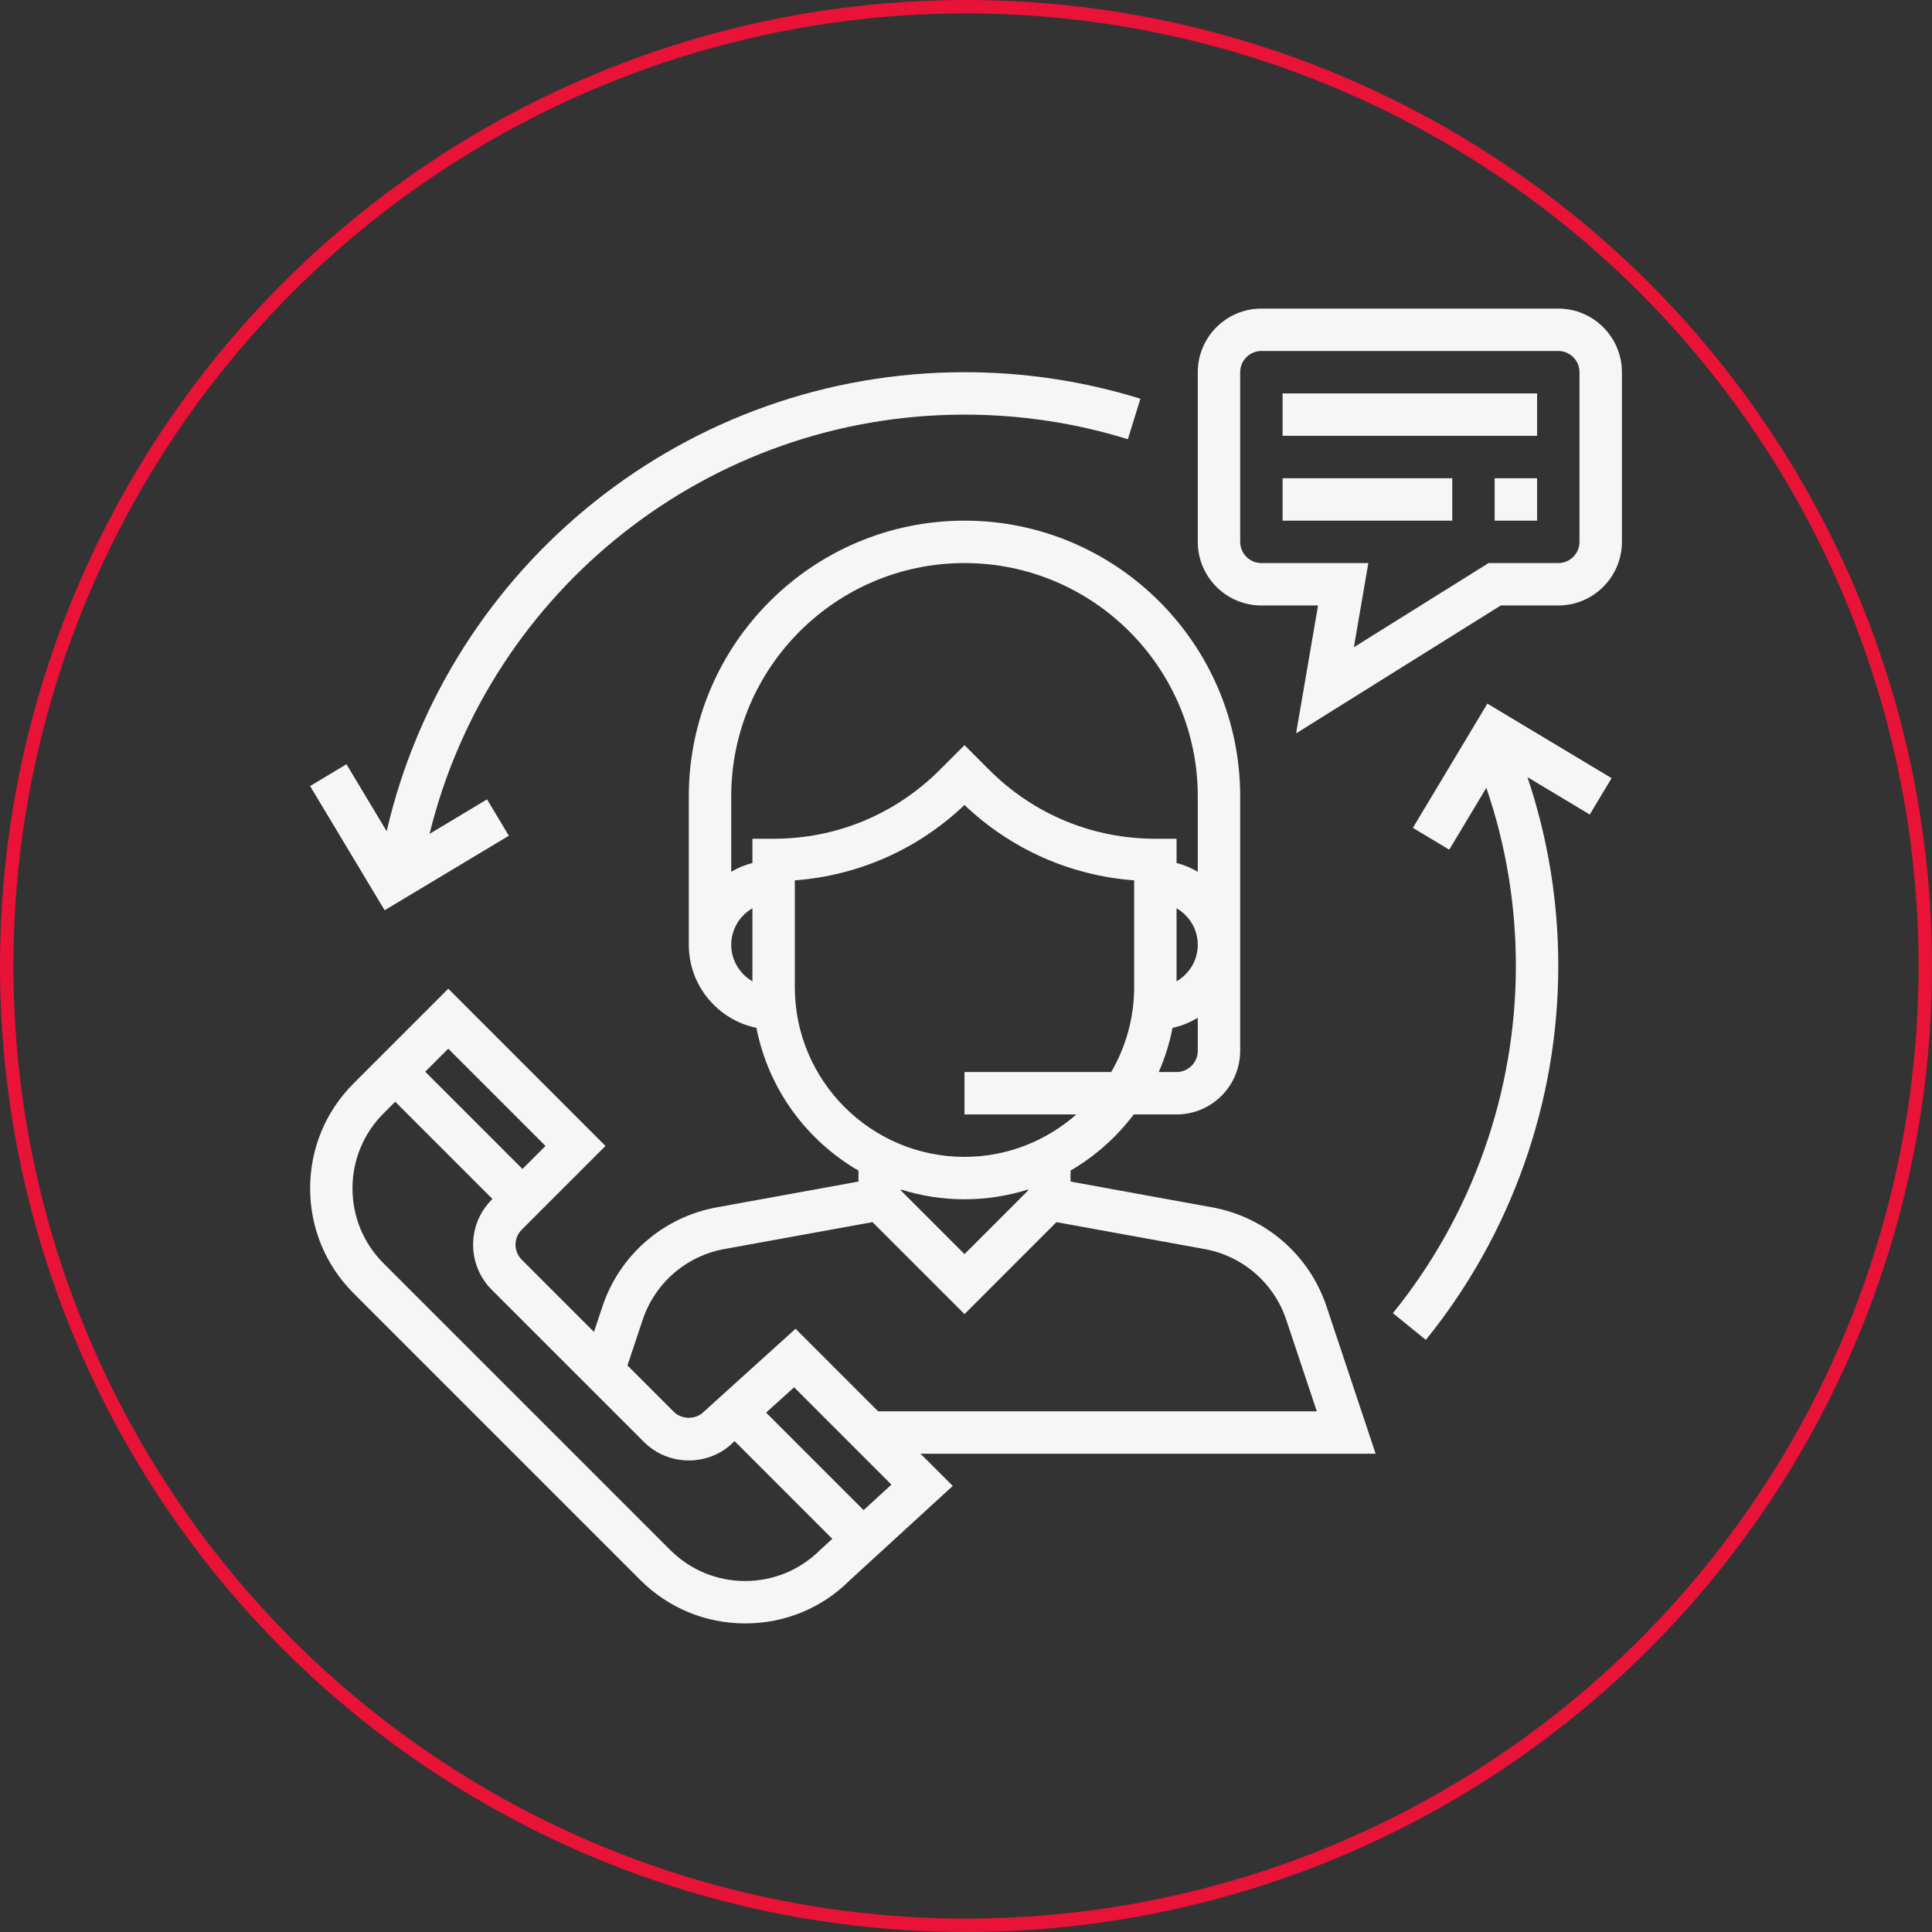 <svg width="144" height="144" viewBox="0 0 144 144" fill="none" xmlns="http://www.w3.org/2000/svg">
<rect x="0" y="0" width="144" height="144" fill="#333333" stroke="none"/>
<g clip-path="url(#clip0_2007_25172)">
<path d="M102.532 108.355L98.872 97.376C98.245 95.494 97.123 93.816 95.625 92.516C94.126 91.217 92.306 90.344 90.354 89.989L79.791 88.067V87.249C81.629 86.181 83.229 84.754 84.503 83.064H87.694C90.308 83.064 92.436 80.937 92.436 78.323V59.355C92.436 48.025 83.218 38.806 71.888 38.806C60.558 38.806 51.339 48.025 51.339 59.355V70.419C51.339 73.467 53.506 76.016 56.38 76.611C57.267 81.153 60.105 84.998 63.984 87.249V88.067L53.419 89.989C51.468 90.344 49.648 91.217 48.15 92.516C46.651 93.816 45.53 95.494 44.903 97.376L44.271 99.274L38.887 93.89C38.27 93.274 38.27 92.27 38.887 91.654L45.13 85.412L33.412 73.693L26.356 80.749C24.266 82.838 23.115 85.617 23.115 88.573C23.115 91.529 24.266 94.306 26.356 96.396L47.718 117.758C49.808 119.848 52.586 121 55.542 121C58.498 121 61.275 119.848 63.316 117.806L71.015 110.751L68.614 108.355H102.532ZM89.275 78.323C89.275 79.195 88.565 79.903 87.694 79.903H86.365C86.828 78.847 87.174 77.743 87.395 76.611C88.072 76.47 88.695 76.201 89.275 75.863V78.323ZM87.694 73.141V67.698C88.635 68.246 89.275 69.254 89.275 70.419C89.275 71.584 88.635 72.593 87.694 73.141ZM56.081 73.141C55.141 72.593 54.501 71.584 54.501 70.419C54.501 69.254 55.141 68.246 56.081 67.698V73.141ZM56.081 62.516V64.321C55.527 64.466 54.995 64.686 54.501 64.976V59.355C54.501 49.768 62.301 41.968 71.888 41.968C81.474 41.968 89.275 49.768 89.275 59.355V64.976C88.781 64.686 88.249 64.465 87.694 64.321V62.516H86.113C81.439 62.516 77.045 60.695 73.739 57.39L71.888 55.539L70.037 57.39C66.73 60.695 62.336 62.516 57.662 62.516H56.081ZM59.242 73.581V65.617C63.989 65.26 68.415 63.302 71.888 60C75.36 63.302 79.786 65.262 84.533 65.617V73.581C84.533 75.885 83.904 78.041 82.823 79.903H71.888V83.064H80.224C77.995 85.026 75.082 86.226 71.888 86.226C64.915 86.226 59.242 80.553 59.242 73.581ZM76.63 88.658V88.733L71.888 93.475L67.146 88.733V88.658C68.644 89.129 70.236 89.387 71.888 89.387C73.539 89.387 75.131 89.129 76.63 88.658ZM47.9 98.375C48.348 97.031 49.149 95.831 50.219 94.903C51.289 93.975 52.59 93.351 53.984 93.097L65.032 91.09L71.888 97.945L78.741 91.091L89.788 93.099C91.183 93.352 92.483 93.976 93.553 94.904C94.624 95.833 95.424 97.032 95.872 98.376L98.147 105.194H65.453L59.296 99.037L52.455 105.225C51.859 105.824 50.818 105.824 50.22 105.225L46.768 101.773L47.9 98.375ZM33.41 78.163L40.659 85.412L38.942 87.128L31.693 79.879L33.41 78.163ZM61.127 115.526C59.635 117.015 57.649 117.839 55.539 117.839C53.429 117.839 51.444 117.015 49.95 115.523L28.587 94.162C27.095 92.67 26.273 90.685 26.273 88.575C26.273 86.463 27.095 84.478 28.587 82.986L29.457 82.116L36.706 89.365L36.649 89.422C34.801 91.271 34.801 94.279 36.649 96.129L47.983 107.463C48.88 108.358 50.07 108.853 51.338 108.853C52.605 108.853 53.796 108.36 54.633 107.519L54.752 107.413L62.034 114.695L61.127 115.526ZM64.367 112.555L57.101 105.288L59.189 103.401L66.442 110.655L64.367 112.555ZM116.146 23H94.017C91.402 23 89.275 25.128 89.275 27.742V40.387C89.275 43.002 91.402 45.129 94.017 45.129H98.239L96.604 54.662L111.857 45.129H116.146C118.76 45.129 120.888 43.002 120.888 40.387V27.742C120.888 25.128 118.76 23 116.146 23ZM117.726 40.387C117.726 41.258 117.017 41.968 116.146 41.968H110.95L100.911 48.241L101.988 41.968H94.017C93.146 41.968 92.436 41.258 92.436 40.387V27.742C92.436 26.871 93.146 26.161 94.017 26.161H116.146C117.017 26.161 117.726 26.871 117.726 27.742V40.387Z" fill="#F6F6F6"/>
<path d="M95.597 29.323H114.565V32.484H95.597V29.323ZM95.597 35.645H108.242V38.807H95.597V35.645ZM111.403 35.645H114.565V38.807H111.403V35.645ZM71.887 27.742C51.234 27.742 33.444 42.028 28.819 61.955L25.824 56.962L23.113 58.589L28.669 67.846L37.927 62.29L36.301 59.58L32.017 62.15C36.497 43.92 52.889 30.904 71.887 30.904C76.04 30.904 80.137 31.52 84.064 32.737L85 29.718C80.769 28.406 76.357 27.742 71.887 27.742ZM120.119 57.999L110.861 52.443L105.307 61.702L108.018 63.329L110.784 58.718C112.24 62.978 112.984 67.434 112.984 72C112.984 81.4 109.728 90.59 103.818 97.875L106.273 99.867C112.639 92.021 116.145 82.123 116.145 72C116.145 67.165 115.366 62.444 113.847 57.923L118.493 60.71L120.119 57.999Z" fill="#F6F6F6"/>
</g>
<circle cx="72" cy="72" r="71.5" stroke="#E81337"/>
<defs>
<clipPath id="clip0_2007_25172">
<rect width="98" height="98" fill="white" transform="translate(23 23)"/>
</clipPath>
</defs>
</svg>
